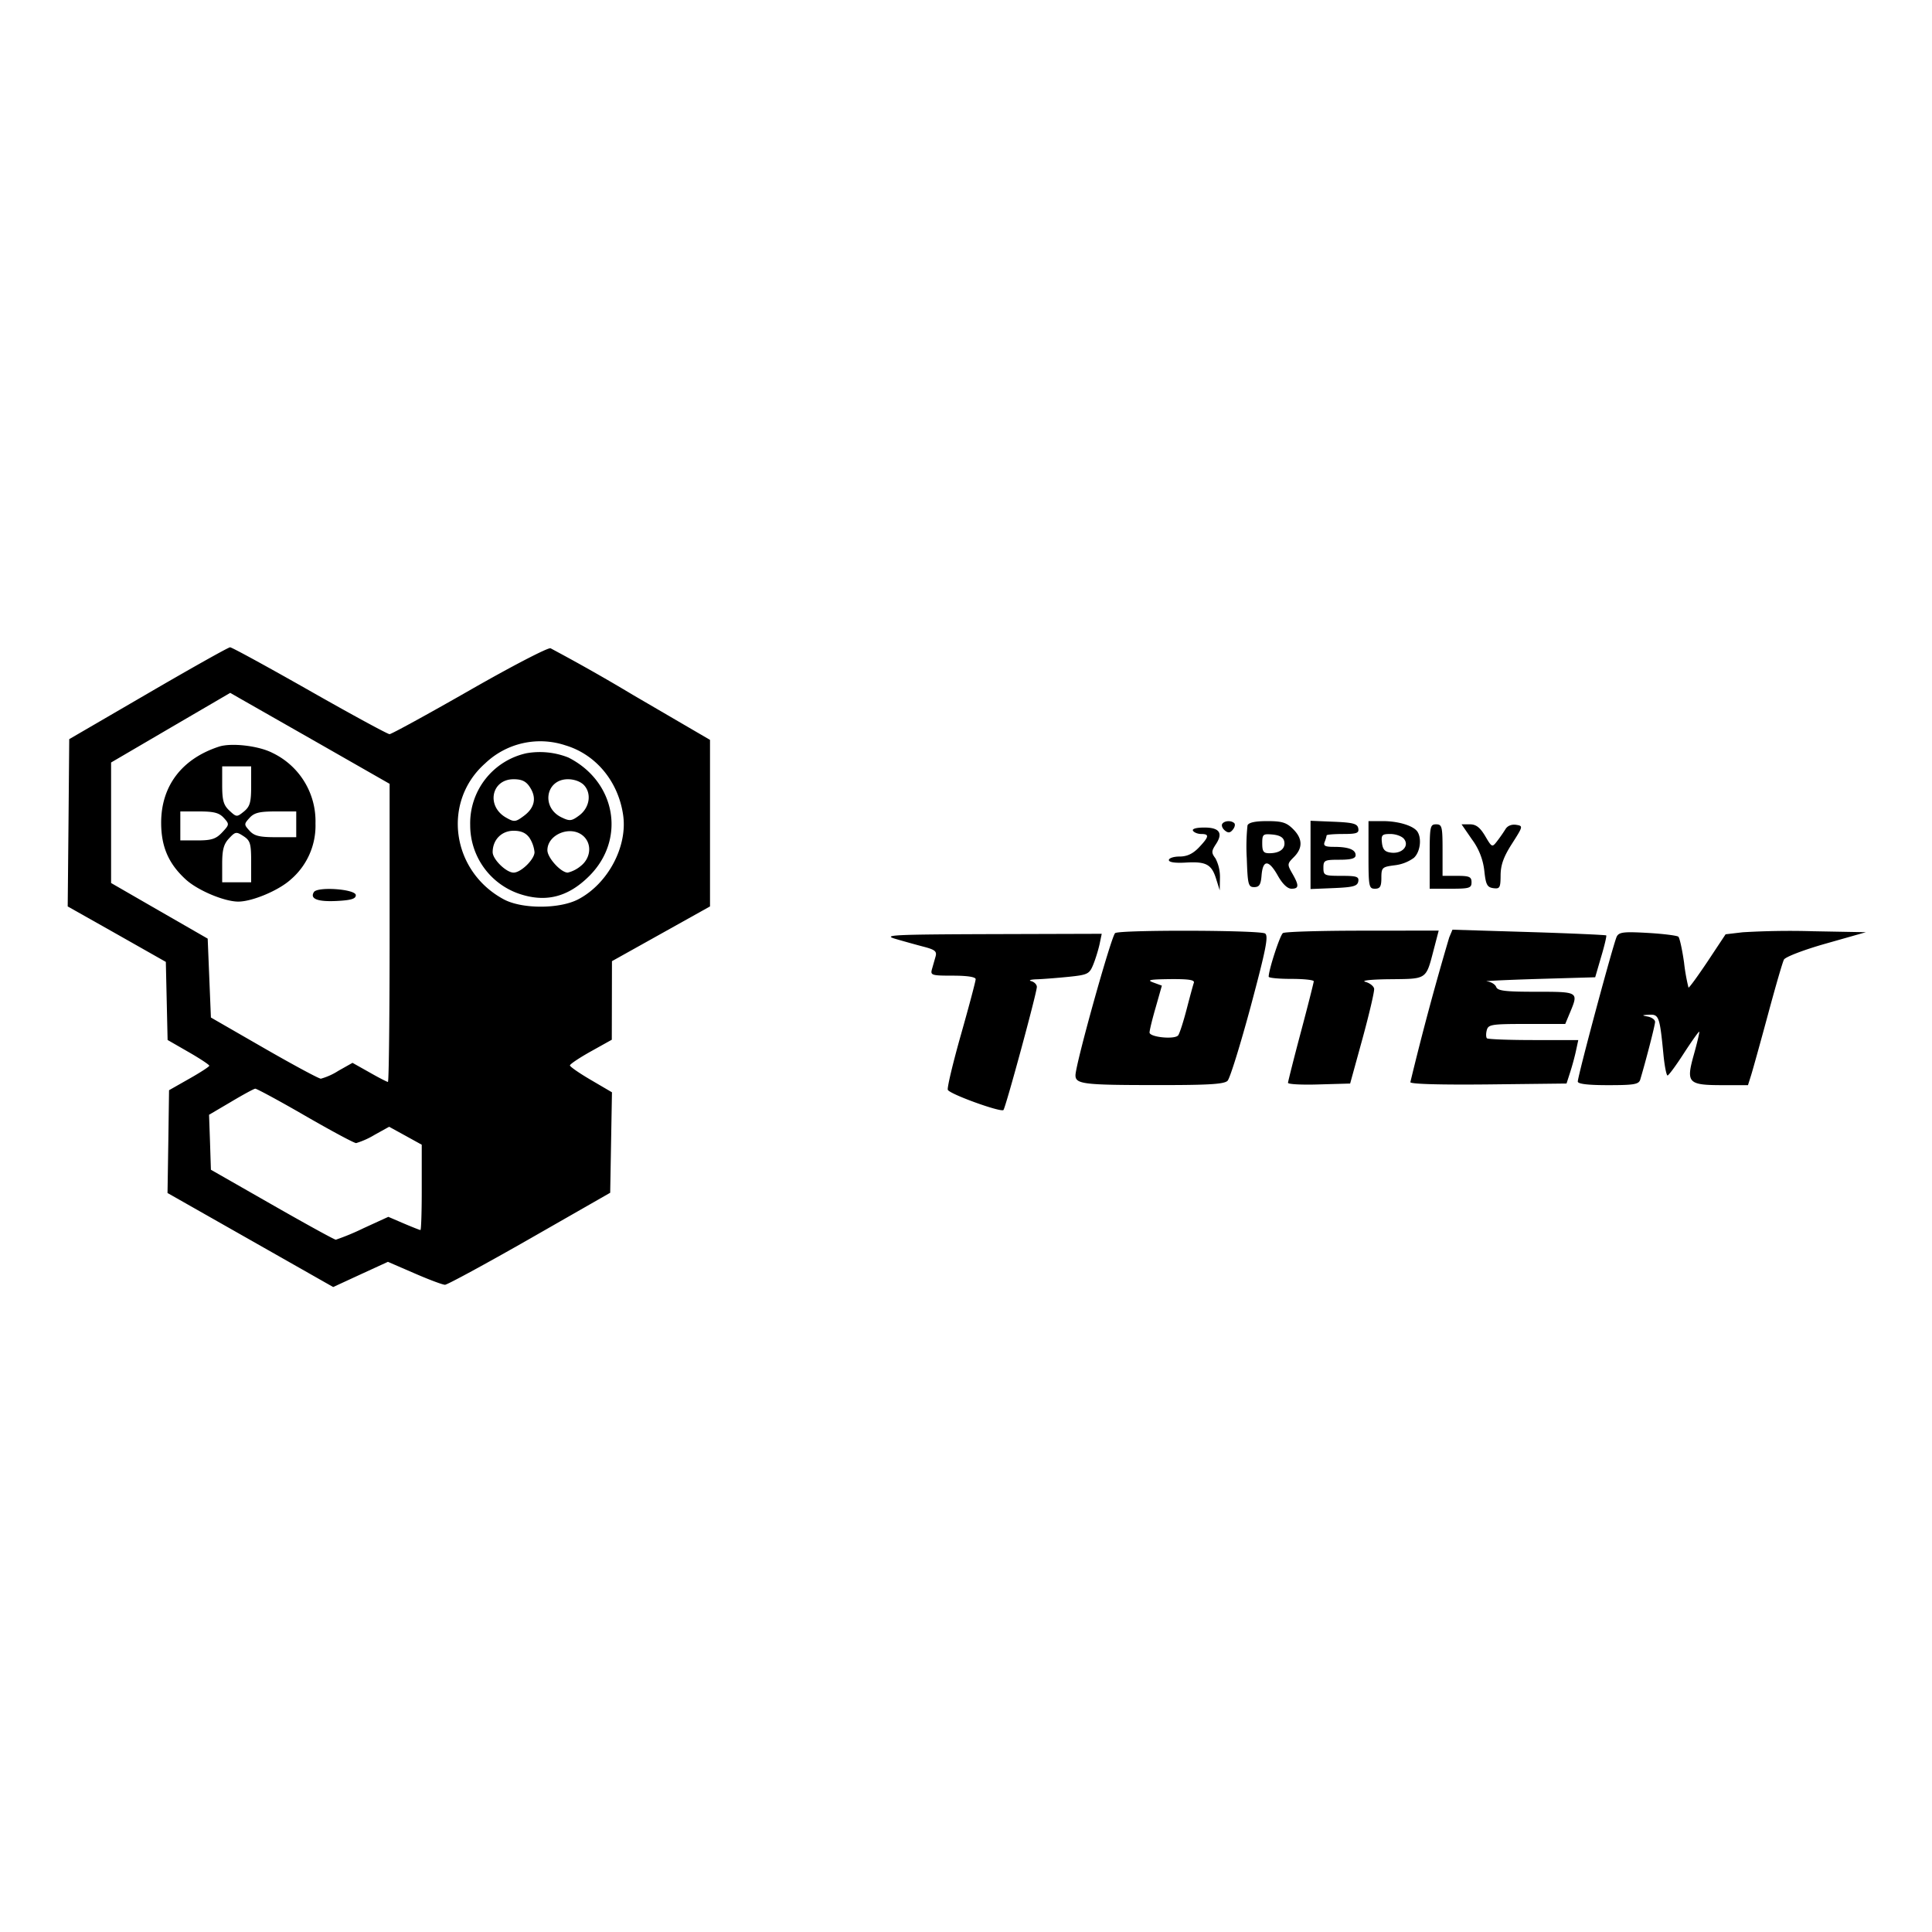 <svg viewBox="0 0 24 24" xmlns="http://www.w3.org/2000/svg"><path d="m1.84 8.612-.98.57-.009 1.039-.01 1.039.61.344.609.345.011.485.011.485.259.149c.143.082.259.159.259.171 0 .011-.113.085-.25.162l-.25.142-.009.638-.01.639 1.029.584 1.029.584.34-.157.34-.156.328.142c.181.079.352.143.381.143.028 0 .502-.257 1.052-.571l1-.572.011-.624.011-.624-.261-.153c-.144-.084-.261-.165-.261-.181s.117-.094.26-.174l.26-.145.001-.488.001-.488.609-.34.609-.34V9.191l-.96-.56a23 23 0 0 0-1.021-.578c-.034-.01-.488.226-1.01.525-.521.298-.967.542-.99.542s-.471-.243-.993-.54c-.523-.297-.967-.54-.988-.539-.021 0-.479.257-1.018.571m2.13.628.87.497v1.851c0 1.019-.009 1.852-.021 1.852-.011 0-.115-.053-.23-.119l-.21-.118-.174.098a.8.8 0 0 1-.219.099c-.025 0-.343-.171-.706-.38l-.66-.38-.02-.49-.02-.49-.6-.345-.6-.346V9.472l.74-.433.74-.432.12.069zm3.054.019c.379.113.657.449.717.867.056.39-.188.85-.555 1.044-.232.123-.698.124-.926.003-.654-.35-.772-1.216-.231-1.692a.99.99 0 0 1 .995-.222m-4.304.016c-.462.151-.718.489-.718.945 0 .3.093.512.309.708.15.135.477.272.649.272s.499-.137.649-.272a.88.88 0 0 0 .31-.699.94.94 0 0 0-.534-.876c-.172-.089-.511-.128-.665-.078m3.82.082a.89.89 0 0 0-.699.892.9.9 0 0 0 .594.849c.337.119.619.05.886-.217.457-.457.33-1.173-.261-1.471a.96.96 0 0 0-.52-.053m-3.42.407c0 .204-.015.255-.09.317-.088.071-.092.071-.18-.011-.073-.068-.09-.127-.09-.317V9.52h.36zm3.462.014c.087.132.061.257-.074.357-.103.077-.12.079-.219.023-.252-.141-.187-.478.091-.478.102 0 .155.025.202.098m.675-.022c.095.106.066.279-.062.374-.094.07-.118.073-.219.024-.257-.123-.198-.474.079-.474.08 0 .16.03.202.076m-4.477.404c.071.078.07.084-.02.18-.077.082-.132.1-.307.1H2.24v-.36h.234c.183 0 .249.017.306.08m.9.08v.16h-.254c-.203 0-.268-.016-.326-.08-.07-.077-.07-.083 0-.16.058-.064.123-.08.326-.08h.254zm11.503-.005c-.012.02.002.056.032.081.041.034.066.032.099-.009.025-.03.033-.066.019-.081-.038-.037-.124-.032-.15.009m.314.018a2.5 2.5 0 0 0-.009.41c.011.326.019.357.092.357.064 0 .083-.031.092-.15.017-.195.09-.192.203.01.057.101.119.16.168.16.094 0 .097-.039.01-.19-.064-.112-.063-.12.02-.203q.17-.17-.011-.349c-.081-.081-.138-.098-.321-.098q-.223 0-.244.053m.783.367v.424l.29-.012c.238-.01.292-.024.303-.082.011-.06-.019-.07-.21-.07-.211 0-.223-.005-.223-.1 0-.093.013-.1.2-.1.144 0 .2-.016.2-.056q.002-.104-.268-.104c-.112 0-.136-.013-.116-.063a.4.4 0 0 0 .024-.08c0-.009.091-.017.203-.017.172 0 .201-.011.19-.07-.011-.058-.065-.072-.303-.082l-.29-.012zm.72 0c0 .393.005.42.08.42.064 0 .08-.027.08-.135 0-.127.009-.136.163-.156a.5.5 0 0 0 .24-.092c.078-.07.101-.237.046-.324-.048-.075-.237-.133-.432-.133H17zm.76.02v.4h.26c.233 0 .26-.008.26-.08 0-.068-.027-.08-.18-.08h-.18v-.32c0-.293-.007-.32-.08-.32-.075 0-.08.027-.08.4m.527-.21a.8.8 0 0 1 .152.39c.018.169.035.202.111.213.081.011.09-.004.091-.16.001-.128.037-.23.142-.393.139-.218.139-.22.049-.234-.055-.008-.107.013-.131.055a2 2 0 0 1-.104.149c-.061.079-.064.078-.148-.065-.064-.107-.113-.145-.19-.145h-.103zm-3.467-.11c.014.022.06.04.102.04.104 0 .098.034-.029.168-.076.079-.148.112-.24.112-.073 0-.133.02-.133.044 0 .027.077.039.21.031.253-.015.322.022.378.205l.044.14.003-.16a.5.5 0 0 0-.056-.237c-.052-.069-.051-.089.004-.174q.141-.21-.144-.209c-.099 0-.154.016-.139.04m-11.7.385v.255h-.36v-.227c0-.177.019-.248.085-.318.079-.085.091-.086.18-.028.084.055.095.093.095.318m3.458-.296a.4.4 0 0 1 .062.177c0 .089-.169.254-.26.254s-.26-.165-.26-.254c0-.153.11-.266.26-.266.095 0 .154.027.198.089m.669-.023c.108.098.093.272-.032.371a.4.4 0 0 1-.162.083c-.085 0-.253-.185-.253-.278 0-.199.293-.315.447-.176m8.707.069c.016.087-.055.144-.184.144-.074.001-.09-.021-.09-.122 0-.114.009-.121.13-.11.089.009.134.036.144.088m1.486-.035c.071.086-.022.188-.157.172-.079-.009-.106-.038-.116-.122-.011-.098.001-.11.105-.11.065 0 .141.027.168.06m-13.541.662c-.052.084.048.122.285.11.178-.009.236-.027.236-.072 0-.075-.476-.11-.521-.038m9.954.509c-.046.03-.493 1.629-.493 1.767 0 .109.102.121 1.007.121.645.001.839-.011.882-.053.03-.03.159-.447.288-.925.19-.71.223-.877.178-.905-.067-.042-1.796-.047-1.862-.005m2.084 0c-.036.024-.177.456-.177.542 0 .015.126.027.28.027s.28.013.28.03c-.001.017-.072.3-.16.63s-.159.614-.16.631c0 .018.174.027.386.02l.386-.011.154-.56c.084-.308.149-.586.144-.618s-.055-.071-.11-.086c-.056-.016.08-.03.309-.032.463-.005.443.009.543-.374l.06-.23-.946.001c-.52 0-.965.013-.989.03m2.066.053a36 36 0 0 0-.483 1.799c0 .024.373.034.97.028l.97-.011.045-.14c.025-.077.058-.198.073-.27l.028-.13h-.556c-.306 0-.567-.01-.579-.022-.012-.013-.013-.058-.002-.1.019-.072.059-.078.498-.078h.477l.058-.139c.109-.261.11-.261-.418-.261-.386 0-.48-.011-.498-.06-.013-.033-.065-.064-.115-.069-.05-.004.232-.018.627-.03l.718-.021.074-.254c.042-.14.07-.26.063-.266s-.44-.026-.961-.042l-.949-.029zm2.081-.01c-.039.074-.484 1.73-.484 1.801q0 .045.377.045c.325 0 .381-.01.399-.07.073-.245.184-.676.184-.716 0-.027-.041-.056-.09-.066-.079-.015-.077-.018.017-.023.12-.006.131.023.176.485.014.149.038.27.052.27.014-.001.106-.125.204-.278.099-.152.184-.272.19-.266.005.005-.025.134-.068.287-.098.351-.073.377.364.377h.309l.041-.13c.022-.072.116-.409.208-.75s.18-.647.198-.68.245-.121.525-.2l.493-.14-.659-.012a10 10 0 0 0-.872.013l-.212.025-.224.338c-.124.185-.23.331-.237.324a2.4 2.4 0 0 1-.055-.31c-.023-.163-.055-.308-.071-.322s-.187-.036-.38-.047c-.298-.017-.356-.01-.385.045m-8.964.028c.099.029.257.073.352.098.143.037.168.058.15.122l-.045.158c-.021.075-.003.08.26.08.179 0 .283.016.283.044 0 .024-.082.333-.182.686s-.174.663-.164.688c.019.052.658.283.691.251.027-.027.415-1.456.415-1.529 0-.03-.032-.062-.07-.072s-.005-.021.074-.023c.079-.003.257-.017.395-.031.232-.024.254-.035.301-.15.028-.068.063-.182.079-.254l.027-.13-1.373.004c-1.213.004-1.352.011-1.193.058m3.71.548c-.01.028-.05.176-.09.33s-.087.299-.104.321c-.041.055-.356.024-.356-.035 0-.026.034-.167.077-.314l.076-.268-.106-.039c-.086-.031-.046-.039.207-.042.236-.002.31.01.296.047M3.79 13.86c.324.187.609.34.634.34a1 1 0 0 0 .228-.102l.182-.101.202.111.203.112v.53c.001.292-.007.53-.016.53s-.102-.037-.208-.082l-.191-.082-.31.142a3 3 0 0 1-.342.142c-.018 0-.374-.196-.792-.435l-.76-.434-.011-.341-.012-.342.272-.16c.149-.089.285-.163.302-.164s.296.149.619.336" fill-rule="evenodd"/></svg>